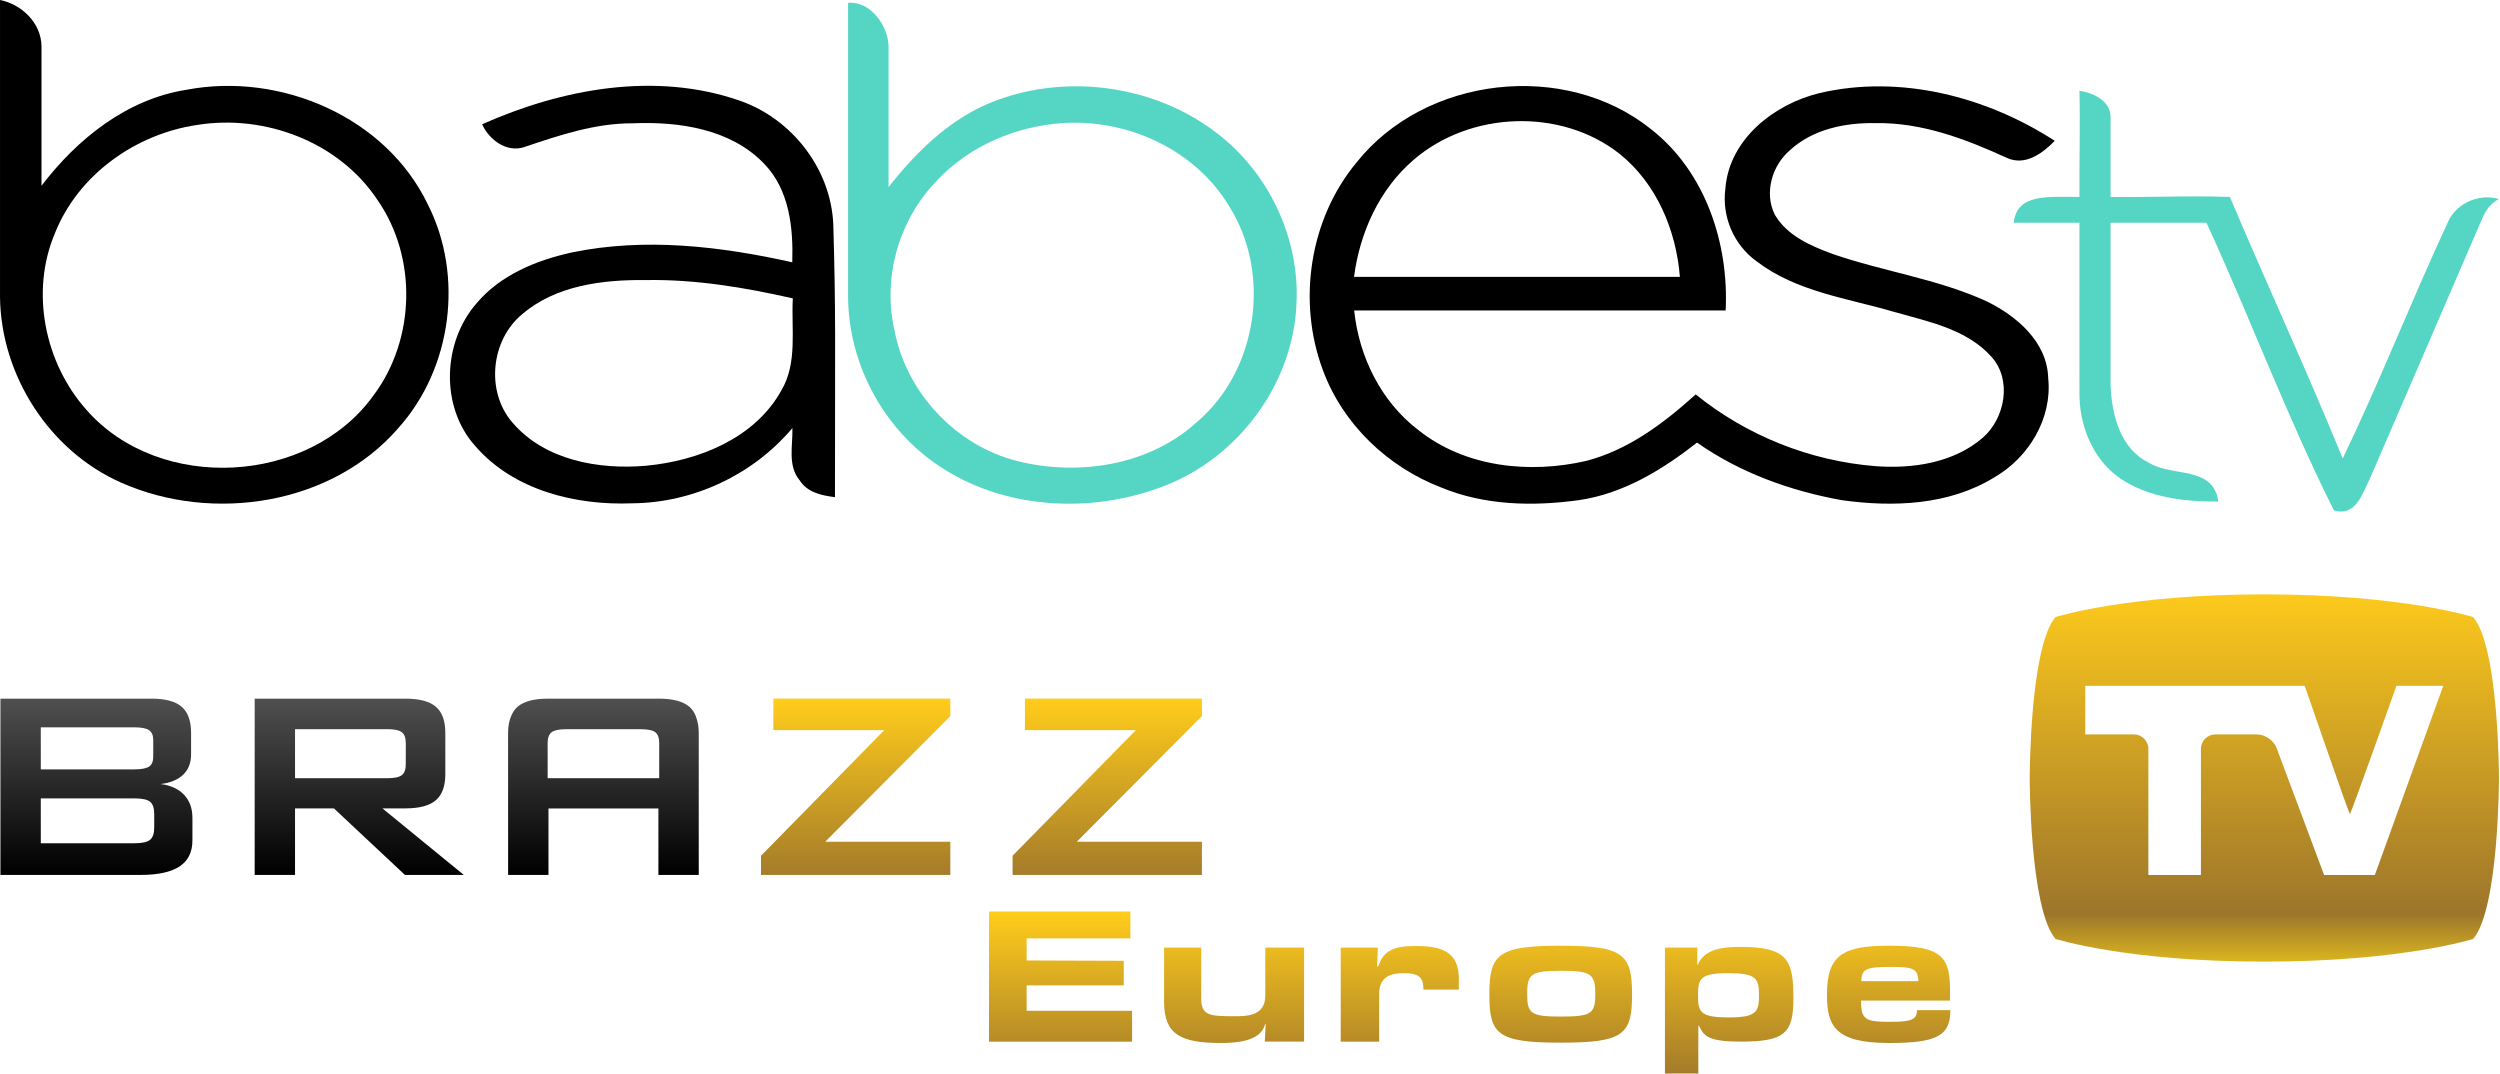 <?xml version="1.0" encoding="UTF-8"?>
<svg id="svg36" width="399.97pt" height="171.88pt" version="1.1" viewBox="0 0 399.97 171.88" xmlns="http://www.w3.org/2000/svg" xmlns:cc="http://creativecommons.org/ns#" xmlns:dc="http://purl.org/dc/elements/1.1/" xmlns:rdf="http://www.w3.org/1999/02/22-rdf-syntax-ns#" xmlns:xlink="http://www.w3.org/1999/xlink">
 <defs id="defs40">
  <linearGradient id="linearGradient4552" x1="905.79" x2="905.79" y1="472.31" y2="565.27" gradientUnits="userSpaceOnUse" xlink:href="#linearGradient4542"/>
  <linearGradient id="linearGradient4542">
   <stop id="stop4538" stop-color="#ffcc1b" offset="0"/>
   <stop id="stop4540" stop-color="#a57c2a" offset="1"/>
  </linearGradient>
  <linearGradient id="linearGradient4572" x1="1375" x2="1375" y1="287.09" y2="500.47" gradientUnits="userSpaceOnUse" xlink:href="#linearGradient4570"/>
  <linearGradient id="linearGradient4570">
   <stop id="stop4566" stop-color="#fcc91c" offset="0"/>
   <stop id="stop4574" stop-color="#9d752b" offset=".871"/>
   <stop id="stop4568" stop-color="#d9b51f" offset="1"/>
  </linearGradient>
  <linearGradient id="linearGradient4520" x1="283.13" x2="283.13" y1="348.2" y2="449.61" gradientUnits="userSpaceOnUse">
   <stop id="stop4514" stop-color="#4f4f4f" offset="0"/>
   <stop id="stop4516" offset="1"/>
  </linearGradient>
  <linearGradient id="linearGradient4544" x1="629.23" x2="629.23" y1="348.2" y2="449.61" gradientTransform="matrix(.75 0 0 .75 -365.62 178.57)" gradientUnits="userSpaceOnUse" xlink:href="#linearGradient4542"/>
  <linearGradient id="linearGradient4579" x1="283.13" x2="283.13" y1="348.2" y2="449.61" gradientUnits="userSpaceOnUse" xlink:href="#linearGradient4520"/>
 </defs>
 <g id="g4673" transform="matrix(.366 0 0 .366 117.64 -48.979)">
  <g id="g4662">
   <path id="path4-6" d="m11.236 516.27v-8.382l53.882-54.898h-48.482v-13.782h77.355v7.657l-54.68 54.895h54.68v14.51h-82.755zm109.97 0v-8.382l53.878-54.898h-48.484v-13.782h77.362v7.657l-54.688 54.895h54.688v14.51h-82.755z" fill="url(#linearGradient4544)" stroke-width=".75"/>
   <g id="g4556" transform="matrix(.75 0 0 .75 -365.62 178.57)" fill="url(#linearGradient4579)">
    <path id="path2-0" d="m59.188 450.28v-102.75h88.08c8.096 0 13.958 1.585 17.589 4.765 3.631 3.177 5.443 8.228 5.443 15.159v12.547c0 4.923-1.522 8.859-4.565 11.81-3.049 2.944-7.424 4.776-13.122 5.494 5.895 0.777 10.446 2.88 13.648 6.312 3.215 3.434 4.821 7.912 4.821 13.415v13.124c0 6.812-2.498 11.863-7.486 15.17-4.991 3.3-12.576 4.953-22.749 4.953h-81.659zm78.066-86.03h-54.543v24.5h54.544c4.142 0 7.005-0.552 8.601-1.65 1.585-1.105 2.385-3.016 2.385-5.737v-9.724c0-2.653-0.8-4.552-2.385-5.682-1.597-1.138-4.46-1.707-8.602-1.707zm0 41.41h-54.543v26.15h54.544c4.532 0 7.591-0.679 9.187-2.038 1.589-1.361 2.373-3.759 2.373-7.189v-7.782c0-3.434-0.785-5.816-2.373-7.152-1.597-1.325-4.656-1.989-9.188-1.989zm70.116 44.62v-102.75h87.875c8.167 0 14.081 1.572 17.737 4.716 3.659 3.14 5.495 8.212 5.495 15.207v24.109c0 6.936-1.836 11.993-5.495 15.168-3.656 3.166-9.57 4.754-17.737 4.754h-13.415l47.435 38.794h-34.311l-41.41-38.794h-22.655v38.794zm77.281-84.962h-53.763v28.586h53.763c4.146 0 6.978-0.602 8.502-1.806 1.523-1.19 2.289-3.318 2.289-6.361v-12.346c0-2.98-0.766-5.072-2.289-6.274-1.523-1.197-4.356-1.799-8.502-1.799zm180.64-4.998c-0.857-3.385-2.331-6.129-4.594-8.081-3.675-3.131-9.562-4.715-17.731-4.715h-64.634c-8.161 0-14.102 1.584-17.737 4.715 0 5e-3 -9e-3 9e-3 -9e-3 9e-3 -4e-3 4e-3 -8e-3 4e-3 -8e-3 8e-3 -1.506 1.29-2.618 2.976-3.503 4.921-1.286 2.777-2.011 6.152-2.011 10.293l0.021 82.819h23.523v-38.766h64.064v38.765h23.519v-82.82c0-2.698-0.349-5.024-0.9-7.148zm-87.171 33.592v-20.515c0-2.974 0.762-5.07 2.287-6.265 1.466-1.154 4.169-1.744 8.058-1.785h43.891c4.172 0 6.982 0.59 8.521 1.763 1.5 1.228 2.27 3.318 2.27 6.31v20.492z"/>
    <path id="path6-5" d="m795.72 450.28v-102.75h105.18v17.49h-81.274v22.951h47.435v17.5h-47.435v25.461h82.25v19.346h-106.16zm142.44 0v-102.75h87.885c8.153 0 14.071 1.572 17.731 4.716 3.66 3.14 5.493 8.212 5.493 15.207v24.109c0 6.936-1.834 11.993-5.493 15.168-3.659 3.166-9.577 4.754-17.731 4.754h-13.428l47.443 38.794h-34.309l-41.422-38.794h-22.647v38.794zm77.274-84.962h-53.752v28.586h53.751c4.149 0 6.99-0.602 8.506-1.806 1.523-1.19 2.285-3.318 2.285-6.361v-12.346c0-2.98-0.762-5.072-2.285-6.274-1.515-1.197-4.356-1.799-8.505-1.799zm158.34 0.197h-67.271v22.066h64.052c10.048 0 16.843 1.715 20.38 5.156 3.522 3.434 5.294 9.817 5.294 19.145v14.094c0 9.336-1.772 15.719-5.294 19.162-3.537 3.422-10.331 5.141-20.38 5.141h-63.47c-10.048 0-16.835-1.719-20.368-5.141-3.533-3.443-5.29-9.826-5.29-19.162v-4.115h21.088v9.072h72.611v-23.423h-64.06c-9.976 0-16.72-1.721-20.219-5.154-3.502-3.43-5.248-9.82-5.248-19.154v-11.37c0-9.331 1.746-15.709 5.248-19.152 3.499-3.438 10.243-5.149 20.219-5.149h58.329c9.662 0 16.307 1.65 19.978 4.953 3.659 3.312 5.493 9.174 5.493 17.596v4.591h-21.092z"/>
   </g>
   <g id="g10" transform="matrix(.75 0 0 .75 -365.62 178.57)" fill="url(#linearGradient4572)">
    <path id="path8" d="m1500.4 299.99s-41.51-13.243-121.74-13.243c-80.24 0-121.74 13.243-121.74 13.243-15.009 17.661-15.009 93.791-15.009 93.791s0 76.129 15.009 93.791c0 0 41.502 13.25 121.74 13.25 80.229 0 121.74-13.25 121.74-13.25 15.013-17.662 15.013-93.791 15.013-93.791s0-76.13-15.013-93.791zm-57.327 150.34h-29.567l-27.718-74.091c-1.623-4.318-6.714-7.854-11.323-7.854h-24.376c-4.613 0-8.383 3.774-8.383 8.39v73.555h-30.631v-73.555c0-4.616-3.774-8.39-8.391-8.39h-28.392v-28.354h127.9s25.873 75.014 26.347 74.738c0.754-0.446 27.132-74.738 27.132-74.738h27.3z" fill="url(#linearGradient4572)"/>
   </g>
   <g id="g14" transform="matrix(.75 0 0 .75 -365.62 178.57)" fill="url(#linearGradient4552)">
    <path id="path12-1" d="m635.37 547.44v-75.863h82.382v15.706h-60.454v12.843l56.601 0.199v14.32h-56.601v14.818h61.443v17.978h-83.371zm160.72 0 0.494-9.679c0-0.892-0.197-1.087-0.494 0-2.569 9.285-16.1 10.469-25.287 10.469-23.905 0-33.192-5.037-33.389-23.509v-32.103h21.633v29.534c0 9.878 4.544 10.471 18.472 10.471 6.915 0 18.868 0.494 18.868-11.953v-28.053h22.621v54.821h-22.918zm92.46-30.326c0-6.913-2.272-9.579-11.556-9.579-6.913 0-14.224 1.678-14.224 11.953v27.953h-22.422v-54.821h21.633l-0.396 10.27c0 1.286 0.396 1.286 0.988-0.195 3.654-10.965 14.025-10.965 22.721-10.965 16.791 0 23.903 5.531 23.903 19.262v6.123h-20.647zm79.916 30.917c-36.845 0-41.489-4.838-41.489-28.15 0-23.411 5.038-28.35 41.489-28.35 36.447 0 41.684 4.741 41.684 28.35 0 23.509-4.84 28.15-41.684 28.15zm0.395-41.881c-17.582 0-19.853 1.778-19.853 13.532 0 11.56 2.272 13.139 19.853 13.139 17.386 0 19.855-1.579 19.855-13.139 0-11.754-2.469-13.532-19.855-13.532zm104.61 41.29c-18.472 0-21.237-3.26-23.706-8.1-0.792-1.579-0.988-1.975-0.988 0v26.671h-19.461v-73.392h18.868v8.888c0 1.581 0.394 1.382 0.789 0 4.446-8.295 14.324-9.285 24.696-9.285 27.362 0 30.524 7.903 30.524 29.93 0 20.251-4.842 25.288-30.722 25.288zm-7.113-39.906c-16.397 0-17.781 3.06-17.781 12.94 0 9.779 1.384 12.841 17.781 12.841 16.2 0 17.78-3.062 17.78-12.841 1e-3 -9.879-1.58-12.94-17.78-12.94zm93.646 40.696c-31.806 0-36.252-10.075-36.252-28.349 0-23.213 9.581-28.35 36.252-28.35 31.609 0 35.858 6.716 35.462 28.35v3.656h-51.861c0 10.963 2.471 12.347 16.399 12.347 12.544 0 16.2-0.99 16.2-6.815h19.461c0 14.912-7.706 19.161-35.661 19.161zm0-44.352c-13.137 0-16.2 1.284-16.2 8.297h33.19c0-8-4.446-8.297-16.99-8.297z" fill="url(#linearGradient4552)"/>
   </g>
  </g>
 </g>
 <g id="g879" transform="matrix(1.081 0 0 1.081 .001 0)">
  <g id="#000000ff" transform="translate(-16.395,-13.1)">
   <path id="path2-03" d="m16.395 13.1c3.24 0.64 6.13 3.45 6.14 6.88v20.61c5.31-6.95 12.635-12.83 21.495-14.21 13.84-2.63 29.44 3.99 35.67 16.95 5.38 10.58 3.58 24.29-4.35 33.12-9.86 11.39-27.45 14.06-40.94 8.12-10.69-4.68-17.885-15.9-18.015-27.52v-43.95m29.115 18.5c-9.08 1.36-17.54 7.36-20.98 16-3.68 8.66-1.54 19.2 4.66 26.16 10.8 12.32 32.95 11.14 42.49-2.15 6.2-8.29 6.5-20.41 0.57-28.93-5.7-8.6-16.7-12.72-26.74-11.08z"/>
   <path id="path4-0" d="m87.75 31.49c11.86-5.27 25.67-7.85 38.22-3.46 7.66 2.71 13.36 10.04 13.75 18.21 0.39 13.47 0.25 16.934 0.25 40.44-1.95-0.24-4.1-0.69-5.22-2.49-1.83-2.18-1-5.16-1.08-7.74-5.82 6.92-14.65 11.06-23.69 11.14-8.37 0.34-17.58-1.92-23.24-8.47-5.22-5.79-4.86-15.38 0.2-21.15 3.54-4.19 8.86-6.36 14.1-7.51 10.79-2.23 21.96-0.92 32.61 1.46 0.16-5.08-0.41-10.66-4.1-14.52-4.95-5.23-12.67-6.34-19.53-6.05-5.53-0.02-10.79 1.75-15.96 3.49-2.62 0.93-5.27-1.02-6.31-3.35m5.92 28.12c-4.63 3.82-5.41 11.44-1.45 16.01 4.78 5.61 12.8 7.02 19.8 6.41 7.72-0.73 16.02-4.01 19.98-11.08 2.47-4.13 1.48-9.13 1.73-13.69-7.13-1.62-14.4-2.83-21.72-2.71-6.36-0.07-13.33 0.76-18.34 5.06z"/>
   <path id="path6-8" d="m217.15 37.16c10.17-12.8 30.85-15.18 43.6-4.94 8.02 6.27 11.54 16.885 11.04 26.825h-54.98c0.71 6.83 3.97 13.485 9.49 17.695 6.92 5.53 16.48 6.52 24.9 4.56 6.21-1.62 11.48-5.6 16.16-9.83 7.54 6.11 16.93 9.85 26.6 10.62 5.53 0.41 11.57-0.48 15.89-4.21 3.31-2.89 4.36-8.58 1.27-11.99-3.68-4.1-9.34-5.19-14.39-6.63-6.92-2.03-14.47-2.98-20.35-7.48-3.39-2.43-5.18-6.64-4.63-10.77 0.56-7.33 7.27-12.55 14-14.15 11.9-2.76 24.63 0.53 34.75 7.08-1.81 1.86-4.39 3.77-7.1 2.52-6.11-2.8-12.61-5.26-19.44-5.14-4.47-0.08-9.24 0.89-12.62 3.98-2.68 2.26-3.88 6.35-2.28 9.56 1.81 3.11 5.29 4.62 8.52 5.81 7.52 2.61 15.54 3.69 22.81 7.01 4.47 2.18 9 6.02 9.14 11.39 0.62 5.95-2.87 11.72-7.94 14.66-6.73 4.15-15.01 4.46-22.63 3.39-7.6-1.37-15.05-4.05-21.4-8.52-5.13 4.02-10.92 7.57-17.49 8.52-6.8 0.94-13.95 0.79-20.37-1.87-7.91-3.03-14.59-9.39-17.52-17.38-3.8-10.16-1.99-22.32 4.97-30.71m8.49-0.43c-5.1 4.36-7.99 10.78-8.85 17.35h48.23c-0.55-6.9-3.45-13.84-8.95-18.23-8.68-6.83-22.11-6.29-30.43 0.88z"/>
  </g>
  <g id="#55d6c5ff" transform="translate(-16.395,-13.1)" fill="#55d6c5">
   <path id="path9" d="m141.91 13.53c3.21-0.35 5.92 3.31 5.99 6.37v20.89c4.49-5.71 9.94-10.93 17.01-13.2 10.46-3.49 22.66-1.6 31.45 5.11 7.74 5.83 12.38 15.55 11.92 25.25-0.44 11.81-8.46 22.72-19.42 27.01-10.85 4.27-24.02 3.61-33.76-3.08-8.1-5.52-13.16-15.11-13.19-24.9v-43.45m30.37 17.92c-6.76 0.75-13.3 3.87-17.81 9.01-5.21 5.71-7.44 13.99-5.69 21.53 1.74 9.25 9.15 17.12 18.3 19.38 9.05 2.22 19.44 0.6 26.47-5.82 9.01-7.67 11.06-21.98 4.75-31.94-5.27-8.77-16-13.36-26.02-12.16z"/>
   <path id="path11" d="m324.15 26.53c2.04 0.29 4.477 1.464 4.608 3.7v12.02c5.88 0.07 11.78-0.22 17.66 0 5.47 12.91 11.39 25.72 16.7 38.7 5.58-11.57 10.25-23.58 15.68-35.22 1.31-2.65 4.6-4.03 7.43-3.17-1.49 0.801-2.053 1.916-2.649 3.298-5.495 12.734-10.975 25.467-16.491 38.192-1.09 2.2-2.1 5.56-5.27 4.59-6.96-13.87-12.38-28.47-18.87-42.58h-14.19v23.88c0.13 4.38 1.37 9.57 5.69 11.65 3.43 2.15 9.52 0.38 10.26 5.74-5.02 0.03-10.35-0.57-14.6-3.48-4.08-2.84-6.048-7.97-5.958-12.82-0.02-8.32 0.01-16.65 0-24.97l-9.732 2.5e-4c0.493-4.363 5.059-3.81 9.732-3.81-0.04-5.24 0.13-10.48 0-15.72z"/>
  </g>
 </g>
</svg>
